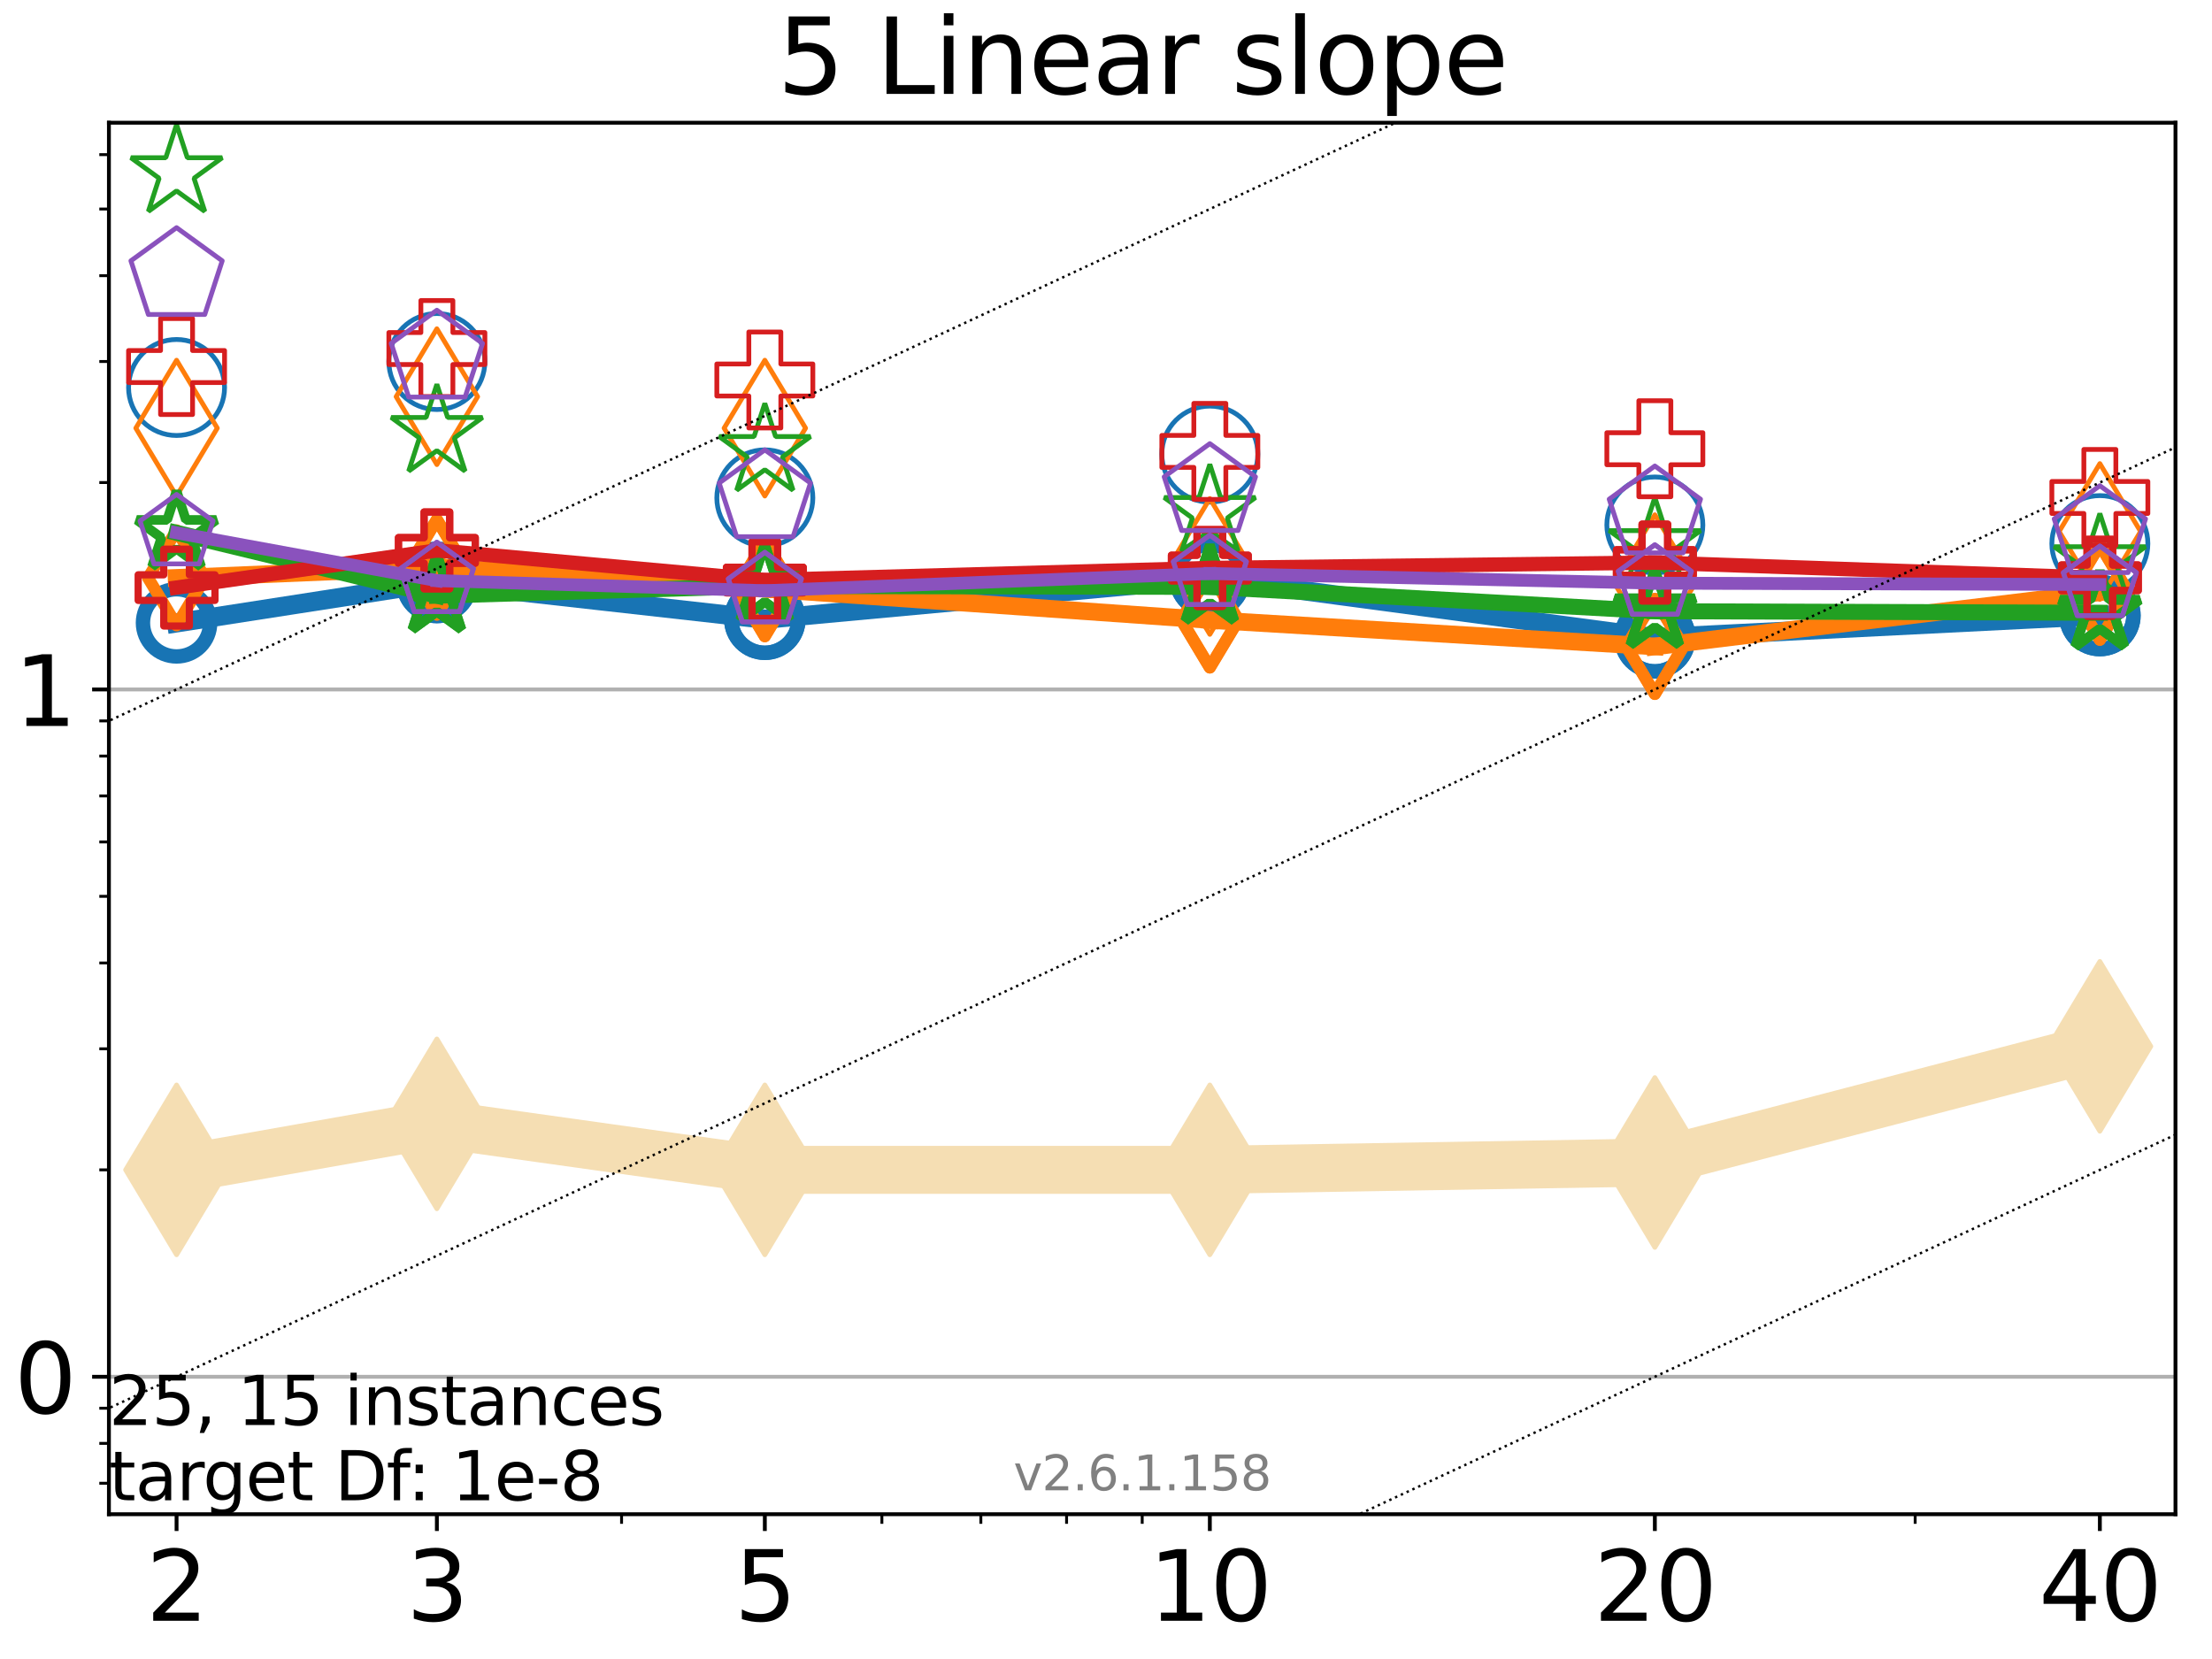 <?xml version="1.0" encoding="utf-8" standalone="no"?>
<!DOCTYPE svg PUBLIC "-//W3C//DTD SVG 1.1//EN"
  "http://www.w3.org/Graphics/SVG/1.1/DTD/svg11.dtd">
<svg xmlns:xlink="http://www.w3.org/1999/xlink" width="460.8pt" height="345.6pt" viewBox="0 0 460.8 345.6" xmlns="http://www.w3.org/2000/svg" version="1.1">
 <defs>
  <style type="text/css">*{stroke-linejoin: round; stroke-linecap: butt}</style>
 </defs>
 <g id="figure_1">
  <g id="patch_1">
   <path d="M 0 345.6 
L 460.8 345.6 
L 460.8 0 
L 0 0 
z
" style="fill: #ffffff"/>
  </g>
  <g id="axes_1">
   <g id="patch_2">
    <path d="M 22.69 315.44 
L 453.192 315.44 
L 453.192 25.56 
L 22.69 25.56 
z
" style="fill: #ffffff"/>
   </g>
   <g id="line2d_1">
    <path d="M 36.781 243.703 
L 91.009 234.118 
L 159.329 243.703 
L 252.032 243.703 
L 344.736 242.168 
L 437.439 217.974 
" clip-path="url(#pd164996003)" style="fill: none; stroke: #f5deb3; stroke-width: 10; stroke-linecap: square"/>
    <defs>
     <path id="ma414cf30f6" d="M -0 17.678 
L 10.607 0 
L 0 -17.678 
L -10.607 -0 
z
" style="stroke: #f5deb3; stroke-linejoin: miter"/>
    </defs>
    <g clip-path="url(#pd164996003)">
     <use xlink:href="#ma414cf30f6" x="36.781" y="243.703" style="fill: #f5deb3; stroke: #f5deb3; stroke-linejoin: miter"/>
     <use xlink:href="#ma414cf30f6" x="91.009" y="234.118" style="fill: #f5deb3; stroke: #f5deb3; stroke-linejoin: miter"/>
     <use xlink:href="#ma414cf30f6" x="159.329" y="243.703" style="fill: #f5deb3; stroke: #f5deb3; stroke-linejoin: miter"/>
     <use xlink:href="#ma414cf30f6" x="252.032" y="243.703" style="fill: #f5deb3; stroke: #f5deb3; stroke-linejoin: miter"/>
     <use xlink:href="#ma414cf30f6" x="344.736" y="242.168" style="fill: #f5deb3; stroke: #f5deb3; stroke-linejoin: miter"/>
     <use xlink:href="#ma414cf30f6" x="437.439" y="217.974" style="fill: #f5deb3; stroke: #f5deb3; stroke-linejoin: miter"/>
    </g>
   </g>
   <g id="matplotlib.axis_1">
    <g id="xtick_1">
     <g id="line2d_2">
      <defs>
       <path id="m5e6675bf12" d="M 0 0 
L 0 3.5 
" style="stroke: #000000; stroke-width: 0.8"/>
      </defs>
      <g>
       <use xlink:href="#m5e6675bf12" x="36.781" y="315.44" style="stroke: #000000; stroke-width: 0.8"/>
      </g>
     </g>
     <g id="text_1">
      <!-- 2 -->
      <g transform="translate(30.419 337.637)scale(0.2 -0.2)">
       <defs>
        <path id="DejaVuSans-32" d="M 1228 531 
L 3431 531 
L 3431 0 
L 469 0 
L 469 531 
Q 828 903 1448 1529 
Q 2069 2156 2228 2338 
Q 2531 2678 2651 2914 
Q 2772 3150 2772 3378 
Q 2772 3750 2511 3984 
Q 2250 4219 1831 4219 
Q 1534 4219 1204 4116 
Q 875 4013 500 3803 
L 500 4441 
Q 881 4594 1212 4672 
Q 1544 4750 1819 4750 
Q 2544 4750 2975 4387 
Q 3406 4025 3406 3419 
Q 3406 3131 3298 2873 
Q 3191 2616 2906 2266 
Q 2828 2175 2409 1742 
Q 1991 1309 1228 531 
z
" transform="scale(0.016)"/>
       </defs>
       <use xlink:href="#DejaVuSans-32"/>
      </g>
     </g>
    </g>
    <g id="xtick_2">
     <g id="line2d_3">
      <g>
       <use xlink:href="#m5e6675bf12" x="91.009" y="315.44" style="stroke: #000000; stroke-width: 0.8"/>
      </g>
     </g>
     <g id="text_2">
      <!-- 3 -->
      <g transform="translate(84.647 337.637)scale(0.2 -0.2)">
       <defs>
        <path id="DejaVuSans-33" d="M 2597 2516 
Q 3050 2419 3304 2112 
Q 3559 1806 3559 1356 
Q 3559 666 3084 287 
Q 2609 -91 1734 -91 
Q 1441 -91 1130 -33 
Q 819 25 488 141 
L 488 750 
Q 750 597 1062 519 
Q 1375 441 1716 441 
Q 2309 441 2620 675 
Q 2931 909 2931 1356 
Q 2931 1769 2642 2001 
Q 2353 2234 1838 2234 
L 1294 2234 
L 1294 2753 
L 1863 2753 
Q 2328 2753 2575 2939 
Q 2822 3125 2822 3475 
Q 2822 3834 2567 4026 
Q 2313 4219 1838 4219 
Q 1578 4219 1281 4162 
Q 984 4106 628 3988 
L 628 4550 
Q 988 4650 1302 4700 
Q 1616 4750 1894 4750 
Q 2613 4750 3031 4423 
Q 3450 4097 3450 3541 
Q 3450 3153 3228 2886 
Q 3006 2619 2597 2516 
z
" transform="scale(0.016)"/>
       </defs>
       <use xlink:href="#DejaVuSans-33"/>
      </g>
     </g>
    </g>
    <g id="xtick_3">
     <g id="line2d_4">
      <g>
       <use xlink:href="#m5e6675bf12" x="159.329" y="315.44" style="stroke: #000000; stroke-width: 0.8"/>
      </g>
     </g>
     <g id="text_3">
      <!-- 5 -->
      <g transform="translate(152.966 337.637)scale(0.2 -0.2)">
       <defs>
        <path id="DejaVuSans-35" d="M 691 4666 
L 3169 4666 
L 3169 4134 
L 1269 4134 
L 1269 2991 
Q 1406 3038 1543 3061 
Q 1681 3084 1819 3084 
Q 2600 3084 3056 2656 
Q 3513 2228 3513 1497 
Q 3513 744 3044 326 
Q 2575 -91 1722 -91 
Q 1428 -91 1123 -41 
Q 819 9 494 109 
L 494 744 
Q 775 591 1075 516 
Q 1375 441 1709 441 
Q 2250 441 2565 725 
Q 2881 1009 2881 1497 
Q 2881 1984 2565 2268 
Q 2250 2553 1709 2553 
Q 1456 2553 1204 2497 
Q 953 2441 691 2322 
L 691 4666 
z
" transform="scale(0.016)"/>
       </defs>
       <use xlink:href="#DejaVuSans-35"/>
      </g>
     </g>
    </g>
    <g id="xtick_4">
     <g id="line2d_5">
      <g>
       <use xlink:href="#m5e6675bf12" x="252.032" y="315.44" style="stroke: #000000; stroke-width: 0.8"/>
      </g>
     </g>
     <g id="text_4">
      <!-- 10 -->
      <g transform="translate(239.307 337.637)scale(0.2 -0.2)">
       <defs>
        <path id="DejaVuSans-31" d="M 794 531 
L 1825 531 
L 1825 4091 
L 703 3866 
L 703 4441 
L 1819 4666 
L 2450 4666 
L 2450 531 
L 3481 531 
L 3481 0 
L 794 0 
L 794 531 
z
" transform="scale(0.016)"/>
        <path id="DejaVuSans-30" d="M 2034 4250 
Q 1547 4250 1301 3770 
Q 1056 3291 1056 2328 
Q 1056 1369 1301 889 
Q 1547 409 2034 409 
Q 2525 409 2770 889 
Q 3016 1369 3016 2328 
Q 3016 3291 2770 3770 
Q 2525 4250 2034 4250 
z
M 2034 4750 
Q 2819 4750 3233 4129 
Q 3647 3509 3647 2328 
Q 3647 1150 3233 529 
Q 2819 -91 2034 -91 
Q 1250 -91 836 529 
Q 422 1150 422 2328 
Q 422 3509 836 4129 
Q 1250 4750 2034 4750 
z
" transform="scale(0.016)"/>
       </defs>
       <use xlink:href="#DejaVuSans-31"/>
       <use xlink:href="#DejaVuSans-30" x="63.623"/>
      </g>
     </g>
    </g>
    <g id="xtick_5">
     <g id="line2d_6">
      <g>
       <use xlink:href="#m5e6675bf12" x="344.736" y="315.44" style="stroke: #000000; stroke-width: 0.8"/>
      </g>
     </g>
     <g id="text_5">
      <!-- 20 -->
      <g transform="translate(332.011 337.637)scale(0.2 -0.2)">
       <use xlink:href="#DejaVuSans-32"/>
       <use xlink:href="#DejaVuSans-30" x="63.623"/>
      </g>
     </g>
    </g>
    <g id="xtick_6">
     <g id="line2d_7">
      <g>
       <use xlink:href="#m5e6675bf12" x="437.439" y="315.44" style="stroke: #000000; stroke-width: 0.8"/>
      </g>
     </g>
     <g id="text_6">
      <!-- 40 -->
      <g transform="translate(424.714 337.637)scale(0.2 -0.2)">
       <defs>
        <path id="DejaVuSans-34" d="M 2419 4116 
L 825 1625 
L 2419 1625 
L 2419 4116 
z
M 2253 4666 
L 3047 4666 
L 3047 1625 
L 3713 1625 
L 3713 1100 
L 3047 1100 
L 3047 0 
L 2419 0 
L 2419 1100 
L 313 1100 
L 313 1709 
L 2253 4666 
z
" transform="scale(0.016)"/>
       </defs>
       <use xlink:href="#DejaVuSans-34"/>
       <use xlink:href="#DejaVuSans-30" x="63.623"/>
      </g>
     </g>
    </g>
    <g id="xtick_7">
     <g id="line2d_8">
      <defs>
       <path id="mb0efc82d30" d="M 0 0 
L 0 2 
" style="stroke: #000000; stroke-width: 0.6"/>
      </defs>
      <g>
       <use xlink:href="#mb0efc82d30" x="129.485" y="315.44" style="stroke: #000000; stroke-width: 0.6"/>
      </g>
     </g>
    </g>
    <g id="xtick_8">
     <g id="line2d_9">
      <g>
       <use xlink:href="#mb0efc82d30" x="183.713" y="315.44" style="stroke: #000000; stroke-width: 0.6"/>
      </g>
     </g>
    </g>
    <g id="xtick_9">
     <g id="line2d_10">
      <g>
       <use xlink:href="#mb0efc82d30" x="204.329" y="315.44" style="stroke: #000000; stroke-width: 0.6"/>
      </g>
     </g>
    </g>
    <g id="xtick_10">
     <g id="line2d_11">
      <g>
       <use xlink:href="#mb0efc82d30" x="222.188" y="315.44" style="stroke: #000000; stroke-width: 0.6"/>
      </g>
     </g>
    </g>
    <g id="xtick_11">
     <g id="line2d_12">
      <g>
       <use xlink:href="#mb0efc82d30" x="237.941" y="315.44" style="stroke: #000000; stroke-width: 0.6"/>
      </g>
     </g>
    </g>
    <g id="xtick_12">
     <g id="line2d_13">
      <g>
       <use xlink:href="#mb0efc82d30" x="398.964" y="315.44" style="stroke: #000000; stroke-width: 0.6"/>
      </g>
     </g>
    </g>
   </g>
   <g id="matplotlib.axis_2">
    <g id="ytick_1">
     <g id="line2d_14">
      <path d="M 22.69 286.804 
L 453.192 286.804 
" clip-path="url(#pd164996003)" style="fill: none; stroke: #b0b0b0; stroke-width: 0.8; stroke-linecap: square"/>
     </g>
     <g id="line2d_15">
      <defs>
       <path id="mb3d2405a1f" d="M 0 0 
L -3.5 0 
" style="stroke: #000000; stroke-width: 0.8"/>
      </defs>
      <g>
       <use xlink:href="#mb3d2405a1f" x="22.69" y="286.804" style="stroke: #000000; stroke-width: 0.8"/>
      </g>
     </g>
     <g id="text_7">
      <!-- 0 -->
      <g transform="translate(2.965 294.403)scale(0.2 -0.2)">
       <use xlink:href="#DejaVuSans-30"/>
      </g>
     </g>
    </g>
    <g id="ytick_2">
     <g id="line2d_16">
      <path d="M 22.69 143.625 
L 453.192 143.625 
" clip-path="url(#pd164996003)" style="fill: none; stroke: #b0b0b0; stroke-width: 0.8; stroke-linecap: square"/>
     </g>
     <g id="line2d_17">
      <g>
       <use xlink:href="#mb3d2405a1f" x="22.69" y="143.625" style="stroke: #000000; stroke-width: 0.8"/>
      </g>
     </g>
     <g id="text_8">
      <!-- 1 -->
      <g transform="translate(2.965 151.224)scale(0.2 -0.2)">
       <use xlink:href="#DejaVuSans-31"/>
      </g>
     </g>
    </g>
    <g id="ytick_3">
     <g id="line2d_18">
      <defs>
       <path id="mee36c5cf13" d="M 0 0 
L -2 0 
" style="stroke: #000000; stroke-width: 0.6"/>
      </defs>
      <g>
       <use xlink:href="#mee36c5cf13" x="22.69" y="308.983" style="stroke: #000000; stroke-width: 0.6"/>
      </g>
     </g>
    </g>
    <g id="ytick_4">
     <g id="line2d_19">
      <g>
       <use xlink:href="#mee36c5cf13" x="22.69" y="300.68" style="stroke: #000000; stroke-width: 0.6"/>
      </g>
     </g>
    </g>
    <g id="ytick_5">
     <g id="line2d_20">
      <g>
       <use xlink:href="#mee36c5cf13" x="22.69" y="293.356" style="stroke: #000000; stroke-width: 0.6"/>
      </g>
     </g>
    </g>
    <g id="ytick_6">
     <g id="line2d_21">
      <g>
       <use xlink:href="#mee36c5cf13" x="22.69" y="243.703" style="stroke: #000000; stroke-width: 0.6"/>
      </g>
     </g>
    </g>
    <g id="ytick_7">
     <g id="line2d_22">
      <g>
       <use xlink:href="#mee36c5cf13" x="22.69" y="218.49" style="stroke: #000000; stroke-width: 0.6"/>
      </g>
     </g>
    </g>
    <g id="ytick_8">
     <g id="line2d_23">
      <g>
       <use xlink:href="#mee36c5cf13" x="22.69" y="200.602" style="stroke: #000000; stroke-width: 0.6"/>
      </g>
     </g>
    </g>
    <g id="ytick_9">
     <g id="line2d_24">
      <g>
       <use xlink:href="#mee36c5cf13" x="22.69" y="186.726" style="stroke: #000000; stroke-width: 0.6"/>
      </g>
     </g>
    </g>
    <g id="ytick_10">
     <g id="line2d_25">
      <g>
       <use xlink:href="#mee36c5cf13" x="22.69" y="175.389" style="stroke: #000000; stroke-width: 0.6"/>
      </g>
     </g>
    </g>
    <g id="ytick_11">
     <g id="line2d_26">
      <g>
       <use xlink:href="#mee36c5cf13" x="22.69" y="165.804" style="stroke: #000000; stroke-width: 0.6"/>
      </g>
     </g>
    </g>
    <g id="ytick_12">
     <g id="line2d_27">
      <g>
       <use xlink:href="#mee36c5cf13" x="22.69" y="157.501" style="stroke: #000000; stroke-width: 0.6"/>
      </g>
     </g>
    </g>
    <g id="ytick_13">
     <g id="line2d_28">
      <g>
       <use xlink:href="#mee36c5cf13" x="22.69" y="150.177" style="stroke: #000000; stroke-width: 0.6"/>
      </g>
     </g>
    </g>
    <g id="ytick_14">
     <g id="line2d_29">
      <g>
       <use xlink:href="#mee36c5cf13" x="22.69" y="100.524" style="stroke: #000000; stroke-width: 0.6"/>
      </g>
     </g>
    </g>
    <g id="ytick_15">
     <g id="line2d_30">
      <g>
       <use xlink:href="#mee36c5cf13" x="22.69" y="75.312" style="stroke: #000000; stroke-width: 0.6"/>
      </g>
     </g>
    </g>
    <g id="ytick_16">
     <g id="line2d_31">
      <g>
       <use xlink:href="#mee36c5cf13" x="22.69" y="57.423" style="stroke: #000000; stroke-width: 0.6"/>
      </g>
     </g>
    </g>
    <g id="ytick_17">
     <g id="line2d_32">
      <g>
       <use xlink:href="#mee36c5cf13" x="22.69" y="43.547" style="stroke: #000000; stroke-width: 0.6"/>
      </g>
     </g>
    </g>
    <g id="ytick_18">
     <g id="line2d_33">
      <g>
       <use xlink:href="#mee36c5cf13" x="22.69" y="32.21" style="stroke: #000000; stroke-width: 0.6"/>
      </g>
     </g>
    </g>
   </g>
   <g id="line2d_34">
    <path d="M 36.781 129.75 
L 91.009 121.336 
" clip-path="url(#pd164996003)" style="fill: none; stroke: #1874b4; stroke-width: 4; stroke-linecap: square"/>
    <defs>
     <path id="m9ec8ed05cf" d="M 0 7 
C 1.856 7 3.637 6.262 4.95 4.95 
C 6.262 3.637 7 1.856 7 0 
C 7 -1.856 6.262 -3.637 4.95 -4.95 
C 3.637 -6.262 1.856 -7 0 -7 
C -1.856 -7 -3.637 -6.262 -4.95 -4.95 
C -6.262 -3.637 -7 -1.856 -7 0 
C -7 1.856 -6.262 3.637 -4.95 4.95 
C -3.637 6.262 -1.856 7 0 7 
z
" style="stroke: #1874b4; stroke-width: 3"/>
    </defs>
    <g clip-path="url(#pd164996003)">
     <use xlink:href="#m9ec8ed05cf" x="36.781" y="129.75" style="fill-opacity: 0; stroke: #1874b4; stroke-width: 3"/>
     <use xlink:href="#m9ec8ed05cf" x="91.009" y="121.336" style="fill-opacity: 0; stroke: #1874b4; stroke-width: 3"/>
    </g>
   </g>
   <g id="line2d_35">
    <path d="M 91.009 121.336 
L 159.329 128.992 
" clip-path="url(#pd164996003)" style="fill: none; stroke: #1874b4; stroke-width: 4; stroke-linecap: square"/>
    <g clip-path="url(#pd164996003)">
     <use xlink:href="#m9ec8ed05cf" x="91.009" y="121.336" style="fill-opacity: 0; stroke: #1874b4; stroke-width: 3"/>
     <use xlink:href="#m9ec8ed05cf" x="159.329" y="128.992" style="fill-opacity: 0; stroke: #1874b4; stroke-width: 3"/>
    </g>
   </g>
   <g id="line2d_36">
    <path d="M 159.329 128.992 
L 252.032 120.435 
" clip-path="url(#pd164996003)" style="fill: none; stroke: #1874b4; stroke-width: 4; stroke-linecap: square"/>
    <g clip-path="url(#pd164996003)">
     <use xlink:href="#m9ec8ed05cf" x="159.329" y="128.992" style="fill-opacity: 0; stroke: #1874b4; stroke-width: 3"/>
     <use xlink:href="#m9ec8ed05cf" x="252.032" y="120.435" style="fill-opacity: 0; stroke: #1874b4; stroke-width: 3"/>
    </g>
   </g>
   <g id="line2d_37">
    <path d="M 252.032 120.435 
L 344.736 132.861 
" clip-path="url(#pd164996003)" style="fill: none; stroke: #1874b4; stroke-width: 4; stroke-linecap: square"/>
    <g clip-path="url(#pd164996003)">
     <use xlink:href="#m9ec8ed05cf" x="252.032" y="120.435" style="fill-opacity: 0; stroke: #1874b4; stroke-width: 3"/>
     <use xlink:href="#m9ec8ed05cf" x="344.736" y="132.861" style="fill-opacity: 0; stroke: #1874b4; stroke-width: 3"/>
    </g>
   </g>
   <g id="line2d_38">
    <path d="M 344.736 132.861 
L 437.439 128.226 
" clip-path="url(#pd164996003)" style="fill: none; stroke: #1874b4; stroke-width: 4; stroke-linecap: square"/>
    <g clip-path="url(#pd164996003)">
     <use xlink:href="#m9ec8ed05cf" x="344.736" y="132.861" style="fill-opacity: 0; stroke: #1874b4; stroke-width: 3"/>
     <use xlink:href="#m9ec8ed05cf" x="437.439" y="128.226" style="fill-opacity: 0; stroke: #1874b4; stroke-width: 3"/>
    </g>
   </g>
   <g id="line2d_39">
    <path d="M 437.439 128.226 
" clip-path="url(#pd164996003)" style="fill: none; stroke: #1874b4; stroke-width: 4; stroke-linecap: square"/>
    <g clip-path="url(#pd164996003)">
     <use xlink:href="#m9ec8ed05cf" x="437.439" y="128.226" style="fill-opacity: 0; stroke: #1874b4; stroke-width: 3"/>
    </g>
   </g>
   <g id="line2d_40"/>
   <g id="line2d_41">
    <defs>
     <path id="m23e0790da8" d="M 0 10 
C 2.652 10 5.196 8.946 7.071 7.071 
C 8.946 5.196 10 2.652 10 0 
C 10 -2.652 8.946 -5.196 7.071 -7.071 
C 5.196 -8.946 2.652 -10 0 -10 
C -2.652 -10 -5.196 -8.946 -7.071 -7.071 
C -8.946 -5.196 -10 -2.652 -10 0 
C -10 2.652 -8.946 5.196 -7.071 7.071 
C -5.196 8.946 -2.652 10 0 10 
z
" style="stroke: #1874b4"/>
    </defs>
    <g clip-path="url(#pd164996003)">
     <use xlink:href="#m23e0790da8" x="36.781" y="80.722" style="fill-opacity: 0; stroke: #1874b4"/>
     <use xlink:href="#m23e0790da8" x="91.009" y="75.312" style="fill-opacity: 0; stroke: #1874b4"/>
     <use xlink:href="#m23e0790da8" x="159.329" y="103.714" style="fill-opacity: 0; stroke: #1874b4"/>
     <use xlink:href="#m23e0790da8" x="252.032" y="94.598" style="fill-opacity: 0; stroke: #1874b4"/>
     <use xlink:href="#m23e0790da8" x="344.736" y="109.363" style="fill-opacity: 0; stroke: #1874b4"/>
     <use xlink:href="#m23e0790da8" x="437.439" y="113.244" style="fill-opacity: 0; stroke: #1874b4"/>
    </g>
   </g>
   <g id="line2d_42">
    <path d="M 36.781 120.378 
L 91.009 118.137 
" clip-path="url(#pd164996003)" style="fill: none; stroke: #ff7d0b; stroke-width: 3.667; stroke-linecap: square"/>
    <defs>
     <path id="m843af53c44" d="M -0 9.899 
L 5.94 0 
L 0 -9.899 
L -5.94 -0 
z
" style="stroke: #ff7d0b; stroke-width: 2.5; stroke-linejoin: miter"/>
    </defs>
    <g clip-path="url(#pd164996003)">
     <use xlink:href="#m843af53c44" x="36.781" y="120.378" style="fill-opacity: 0; stroke: #ff7d0b; stroke-width: 2.5; stroke-linejoin: miter"/>
     <use xlink:href="#m843af53c44" x="91.009" y="118.137" style="fill-opacity: 0; stroke: #ff7d0b; stroke-width: 2.5; stroke-linejoin: miter"/>
    </g>
   </g>
   <g id="line2d_43">
    <path d="M 91.009 118.137 
L 159.329 122.644 
" clip-path="url(#pd164996003)" style="fill: none; stroke: #ff7d0b; stroke-width: 3.667; stroke-linecap: square"/>
    <g clip-path="url(#pd164996003)">
     <use xlink:href="#m843af53c44" x="91.009" y="118.137" style="fill-opacity: 0; stroke: #ff7d0b; stroke-width: 2.5; stroke-linejoin: miter"/>
     <use xlink:href="#m843af53c44" x="159.329" y="122.644" style="fill-opacity: 0; stroke: #ff7d0b; stroke-width: 2.5; stroke-linejoin: miter"/>
    </g>
   </g>
   <g id="line2d_44">
    <path d="M 159.329 122.644 
L 252.032 129.156 
" clip-path="url(#pd164996003)" style="fill: none; stroke: #ff7d0b; stroke-width: 3.667; stroke-linecap: square"/>
    <g clip-path="url(#pd164996003)">
     <use xlink:href="#m843af53c44" x="159.329" y="122.644" style="fill-opacity: 0; stroke: #ff7d0b; stroke-width: 2.5; stroke-linejoin: miter"/>
     <use xlink:href="#m843af53c44" x="252.032" y="129.156" style="fill-opacity: 0; stroke: #ff7d0b; stroke-width: 2.5; stroke-linejoin: miter"/>
    </g>
   </g>
   <g id="line2d_45">
    <path d="M 252.032 129.156 
L 344.736 134.665 
" clip-path="url(#pd164996003)" style="fill: none; stroke: #ff7d0b; stroke-width: 3.667; stroke-linecap: square"/>
    <g clip-path="url(#pd164996003)">
     <use xlink:href="#m843af53c44" x="252.032" y="129.156" style="fill-opacity: 0; stroke: #ff7d0b; stroke-width: 2.5; stroke-linejoin: miter"/>
     <use xlink:href="#m843af53c44" x="344.736" y="134.665" style="fill-opacity: 0; stroke: #ff7d0b; stroke-width: 2.5; stroke-linejoin: miter"/>
    </g>
   </g>
   <g id="line2d_46">
    <path d="M 344.736 134.665 
L 437.439 123.38 
" clip-path="url(#pd164996003)" style="fill: none; stroke: #ff7d0b; stroke-width: 3.667; stroke-linecap: square"/>
    <g clip-path="url(#pd164996003)">
     <use xlink:href="#m843af53c44" x="344.736" y="134.665" style="fill-opacity: 0; stroke: #ff7d0b; stroke-width: 2.5; stroke-linejoin: miter"/>
     <use xlink:href="#m843af53c44" x="437.439" y="123.38" style="fill-opacity: 0; stroke: #ff7d0b; stroke-width: 2.5; stroke-linejoin: miter"/>
    </g>
   </g>
   <g id="line2d_47">
    <path d="M 437.439 123.38 
" clip-path="url(#pd164996003)" style="fill: none; stroke: #ff7d0b; stroke-width: 3.667; stroke-linecap: square"/>
    <g clip-path="url(#pd164996003)">
     <use xlink:href="#m843af53c44" x="437.439" y="123.38" style="fill-opacity: 0; stroke: #ff7d0b; stroke-width: 2.5; stroke-linejoin: miter"/>
    </g>
   </g>
   <g id="line2d_48"/>
   <g id="line2d_49">
    <defs>
     <path id="m83d0d30281" d="M -0 14.142 
L 8.485 0 
L -0 -14.142 
L -8.485 -0 
z
" style="stroke: #ff7d0b; stroke-linejoin: miter"/>
    </defs>
    <g clip-path="url(#pd164996003)">
     <use xlink:href="#m83d0d30281" x="36.781" y="89.187" style="fill-opacity: 0; stroke: #ff7d0b; stroke-linejoin: miter"/>
     <use xlink:href="#m83d0d30281" x="91.009" y="82.636" style="fill-opacity: 0; stroke: #ff7d0b; stroke-linejoin: miter"/>
     <use xlink:href="#m83d0d30281" x="159.329" y="89.187" style="fill-opacity: 0; stroke: #ff7d0b; stroke-linejoin: miter"/>
     <use xlink:href="#m83d0d30281" x="252.032" y="118" style="fill-opacity: 0; stroke: #ff7d0b; stroke-linejoin: miter"/>
     <use xlink:href="#m83d0d30281" x="344.736" y="121.384" style="fill-opacity: 0; stroke: #ff7d0b; stroke-linejoin: miter"/>
     <use xlink:href="#m83d0d30281" x="437.439" y="110.721" style="fill-opacity: 0; stroke: #ff7d0b; stroke-linejoin: miter"/>
    </g>
   </g>
   <g id="line2d_50">
    <path d="M 36.781 110.997 
L 91.009 124.1 
" clip-path="url(#pd164996003)" style="fill: none; stroke: #22a022; stroke-width: 3.333; stroke-linecap: square"/>
    <defs>
     <path id="m358d8cf7d8" d="M 0 -8.7 
L -1.953 -2.688 
L -8.274 -2.688 
L -3.16 1.027 
L -5.114 7.038 
L -0 3.323 
L 5.114 7.038 
L 3.16 1.027 
L 8.274 -2.688 
L 1.953 -2.688 
z
" style="stroke: #22a022; stroke-width: 2; stroke-linejoin: bevel"/>
    </defs>
    <g clip-path="url(#pd164996003)">
     <use xlink:href="#m358d8cf7d8" x="36.781" y="110.997" style="fill-opacity: 0; stroke: #22a022; stroke-width: 2; stroke-linejoin: bevel"/>
     <use xlink:href="#m358d8cf7d8" x="91.009" y="124.1" style="fill-opacity: 0; stroke: #22a022; stroke-width: 2; stroke-linejoin: bevel"/>
    </g>
   </g>
   <g id="line2d_51">
    <path d="M 91.009 124.1 
L 159.329 122.055 
" clip-path="url(#pd164996003)" style="fill: none; stroke: #22a022; stroke-width: 3.333; stroke-linecap: square"/>
    <g clip-path="url(#pd164996003)">
     <use xlink:href="#m358d8cf7d8" x="91.009" y="124.1" style="fill-opacity: 0; stroke: #22a022; stroke-width: 2; stroke-linejoin: bevel"/>
     <use xlink:href="#m358d8cf7d8" x="159.329" y="122.055" style="fill-opacity: 0; stroke: #22a022; stroke-width: 2; stroke-linejoin: bevel"/>
    </g>
   </g>
   <g id="line2d_52">
    <path d="M 159.329 122.055 
L 252.032 122.26 
" clip-path="url(#pd164996003)" style="fill: none; stroke: #22a022; stroke-width: 3.333; stroke-linecap: square"/>
    <g clip-path="url(#pd164996003)">
     <use xlink:href="#m358d8cf7d8" x="159.329" y="122.055" style="fill-opacity: 0; stroke: #22a022; stroke-width: 2; stroke-linejoin: bevel"/>
     <use xlink:href="#m358d8cf7d8" x="252.032" y="122.26" style="fill-opacity: 0; stroke: #22a022; stroke-width: 2; stroke-linejoin: bevel"/>
    </g>
   </g>
   <g id="line2d_53">
    <path d="M 252.032 122.26 
L 344.736 127.327 
" clip-path="url(#pd164996003)" style="fill: none; stroke: #22a022; stroke-width: 3.333; stroke-linecap: square"/>
    <g clip-path="url(#pd164996003)">
     <use xlink:href="#m358d8cf7d8" x="252.032" y="122.26" style="fill-opacity: 0; stroke: #22a022; stroke-width: 2; stroke-linejoin: bevel"/>
     <use xlink:href="#m358d8cf7d8" x="344.736" y="127.327" style="fill-opacity: 0; stroke: #22a022; stroke-width: 2; stroke-linejoin: bevel"/>
    </g>
   </g>
   <g id="line2d_54">
    <path d="M 344.736 127.327 
L 437.439 127.647 
" clip-path="url(#pd164996003)" style="fill: none; stroke: #22a022; stroke-width: 3.333; stroke-linecap: square"/>
    <g clip-path="url(#pd164996003)">
     <use xlink:href="#m358d8cf7d8" x="344.736" y="127.327" style="fill-opacity: 0; stroke: #22a022; stroke-width: 2; stroke-linejoin: bevel"/>
     <use xlink:href="#m358d8cf7d8" x="437.439" y="127.647" style="fill-opacity: 0; stroke: #22a022; stroke-width: 2; stroke-linejoin: bevel"/>
    </g>
   </g>
   <g id="line2d_55">
    <path d="M 437.439 127.647 
" clip-path="url(#pd164996003)" style="fill: none; stroke: #22a022; stroke-width: 3.333; stroke-linecap: square"/>
    <g clip-path="url(#pd164996003)">
     <use xlink:href="#m358d8cf7d8" x="437.439" y="127.647" style="fill-opacity: 0; stroke: #22a022; stroke-width: 2; stroke-linejoin: bevel"/>
    </g>
   </g>
   <g id="line2d_56"/>
   <g id="line2d_57">
    <defs>
     <path id="m0cbf4d91db" d="M 0 -10 
L -2.245 -3.09 
L -9.511 -3.09 
L -3.633 1.18 
L -5.878 8.09 
L -0 3.82 
L 5.878 8.09 
L 3.633 1.18 
L 9.511 -3.09 
L 2.245 -3.09 
z
" style="stroke: #22a022; stroke-linejoin: bevel"/>
    </defs>
    <g clip-path="url(#pd164996003)">
     <use xlink:href="#m0cbf4d91db" x="36.781" y="35.948" style="fill-opacity: 0; stroke: #22a022; stroke-linejoin: bevel"/>
     <use xlink:href="#m0cbf4d91db" x="91.009" y="90.057" style="fill-opacity: 0; stroke: #22a022; stroke-linejoin: bevel"/>
     <use xlink:href="#m0cbf4d91db" x="159.329" y="94.035" style="fill-opacity: 0; stroke: #22a022; stroke-linejoin: bevel"/>
     <use xlink:href="#m0cbf4d91db" x="252.032" y="106.731" style="fill-opacity: 0; stroke: #22a022; stroke-linejoin: bevel"/>
     <use xlink:href="#m0cbf4d91db" x="344.736" y="113.627" style="fill-opacity: 0; stroke: #22a022; stroke-linejoin: bevel"/>
     <use xlink:href="#m0cbf4d91db" x="437.439" y="116.978" style="fill-opacity: 0; stroke: #22a022; stroke-linejoin: bevel"/>
    </g>
   </g>
   <g id="line2d_58">
    <path d="M 36.781 122.407 
L 91.009 114.659 
" clip-path="url(#pd164996003)" style="fill: none; stroke: #d61e1f; stroke-width: 3; stroke-linecap: square"/>
    <defs>
     <path id="m1a2ee8b8f3" d="M -2.667 8 
L 2.667 8 
L 2.667 2.667 
L 8 2.667 
L 8 -2.667 
L 2.667 -2.667 
L 2.667 -8 
L -2.667 -8 
L -2.667 -2.667 
L -8 -2.667 
L -8 2.667 
L -2.667 2.667 
z
" style="stroke: #d61e1f; stroke-width: 1.5; stroke-linejoin: miter"/>
    </defs>
    <g clip-path="url(#pd164996003)">
     <use xlink:href="#m1a2ee8b8f3" x="36.781" y="122.407" style="fill-opacity: 0; stroke: #d61e1f; stroke-width: 1.5; stroke-linejoin: miter"/>
     <use xlink:href="#m1a2ee8b8f3" x="91.009" y="114.659" style="fill-opacity: 0; stroke: #d61e1f; stroke-width: 1.5; stroke-linejoin: miter"/>
    </g>
   </g>
   <g id="line2d_59">
    <path d="M 91.009 114.659 
L 159.329 120.836 
" clip-path="url(#pd164996003)" style="fill: none; stroke: #d61e1f; stroke-width: 3; stroke-linecap: square"/>
    <g clip-path="url(#pd164996003)">
     <use xlink:href="#m1a2ee8b8f3" x="91.009" y="114.659" style="fill-opacity: 0; stroke: #d61e1f; stroke-width: 1.5; stroke-linejoin: miter"/>
     <use xlink:href="#m1a2ee8b8f3" x="159.329" y="120.836" style="fill-opacity: 0; stroke: #d61e1f; stroke-width: 1.5; stroke-linejoin: miter"/>
    </g>
   </g>
   <g id="line2d_60">
    <path d="M 159.329 120.836 
L 252.032 118.33 
" clip-path="url(#pd164996003)" style="fill: none; stroke: #d61e1f; stroke-width: 3; stroke-linecap: square"/>
    <g clip-path="url(#pd164996003)">
     <use xlink:href="#m1a2ee8b8f3" x="159.329" y="120.836" style="fill-opacity: 0; stroke: #d61e1f; stroke-width: 1.5; stroke-linejoin: miter"/>
     <use xlink:href="#m1a2ee8b8f3" x="252.032" y="118.33" style="fill-opacity: 0; stroke: #d61e1f; stroke-width: 1.5; stroke-linejoin: miter"/>
    </g>
   </g>
   <g id="line2d_61">
    <path d="M 252.032 118.33 
L 344.736 117.195 
" clip-path="url(#pd164996003)" style="fill: none; stroke: #d61e1f; stroke-width: 3; stroke-linecap: square"/>
    <g clip-path="url(#pd164996003)">
     <use xlink:href="#m1a2ee8b8f3" x="252.032" y="118.33" style="fill-opacity: 0; stroke: #d61e1f; stroke-width: 1.5; stroke-linejoin: miter"/>
     <use xlink:href="#m1a2ee8b8f3" x="344.736" y="117.195" style="fill-opacity: 0; stroke: #d61e1f; stroke-width: 1.5; stroke-linejoin: miter"/>
    </g>
   </g>
   <g id="line2d_62">
    <path d="M 344.736 117.195 
L 437.439 120.364 
" clip-path="url(#pd164996003)" style="fill: none; stroke: #d61e1f; stroke-width: 3; stroke-linecap: square"/>
    <g clip-path="url(#pd164996003)">
     <use xlink:href="#m1a2ee8b8f3" x="344.736" y="117.195" style="fill-opacity: 0; stroke: #d61e1f; stroke-width: 1.5; stroke-linejoin: miter"/>
     <use xlink:href="#m1a2ee8b8f3" x="437.439" y="120.364" style="fill-opacity: 0; stroke: #d61e1f; stroke-width: 1.5; stroke-linejoin: miter"/>
    </g>
   </g>
   <g id="line2d_63">
    <path d="M 437.439 120.364 
" clip-path="url(#pd164996003)" style="fill: none; stroke: #d61e1f; stroke-width: 3; stroke-linecap: square"/>
    <g clip-path="url(#pd164996003)">
     <use xlink:href="#m1a2ee8b8f3" x="437.439" y="120.364" style="fill-opacity: 0; stroke: #d61e1f; stroke-width: 1.5; stroke-linejoin: miter"/>
    </g>
   </g>
   <g id="line2d_64"/>
   <g id="line2d_65">
    <defs>
     <path id="m6be7fea2c1" d="M -3.333 10 
L 3.333 10 
L 3.333 3.333 
L 10 3.333 
L 10 -3.333 
L 3.333 -3.333 
L 3.333 -10 
L -3.333 -10 
L -3.333 -3.333 
L -10 -3.333 
L -10 3.333 
L -3.333 3.333 
z
" style="stroke: #d61e1f; stroke-linejoin: miter"/>
    </defs>
    <g clip-path="url(#pd164996003)">
     <use xlink:href="#m6be7fea2c1" x="36.781" y="76.357" style="fill-opacity: 0; stroke: #d61e1f; stroke-linejoin: miter"/>
     <use xlink:href="#m6be7fea2c1" x="91.009" y="72.608" style="fill-opacity: 0; stroke: #d61e1f; stroke-linejoin: miter"/>
     <use xlink:href="#m6be7fea2c1" x="159.329" y="79.159" style="fill-opacity: 0; stroke: #d61e1f; stroke-linejoin: miter"/>
     <use xlink:href="#m6be7fea2c1" x="252.032" y="94.035" style="fill-opacity: 0; stroke: #d61e1f; stroke-linejoin: miter"/>
     <use xlink:href="#m6be7fea2c1" x="344.736" y="93.477" style="fill-opacity: 0; stroke: #d61e1f; stroke-linejoin: miter"/>
     <use xlink:href="#m6be7fea2c1" x="437.439" y="103.632" style="fill-opacity: 0; stroke: #d61e1f; stroke-linejoin: miter"/>
    </g>
   </g>
   <g id="line2d_66">
    <path d="M 36.781 110.997 
L 91.009 120.951 
" clip-path="url(#pd164996003)" style="fill: none; stroke: #8a52bd; stroke-width: 2.667; stroke-linecap: square"/>
    <defs>
     <path id="m1a69dc9e3b" d="M 0 -8 
L -7.608 -2.472 
L -4.702 6.472 
L 4.702 6.472 
L 7.608 -2.472 
z
" style="stroke: #8a52bd; stroke-linejoin: miter"/>
    </defs>
    <g clip-path="url(#pd164996003)">
     <use xlink:href="#m1a69dc9e3b" x="36.781" y="110.997" style="fill-opacity: 0; stroke: #8a52bd; stroke-linejoin: miter"/>
     <use xlink:href="#m1a69dc9e3b" x="91.009" y="120.951" style="fill-opacity: 0; stroke: #8a52bd; stroke-linejoin: miter"/>
    </g>
   </g>
   <g id="line2d_67">
    <path d="M 91.009 120.951 
L 159.329 123.059 
" clip-path="url(#pd164996003)" style="fill: none; stroke: #8a52bd; stroke-width: 2.667; stroke-linecap: square"/>
    <g clip-path="url(#pd164996003)">
     <use xlink:href="#m1a69dc9e3b" x="91.009" y="120.951" style="fill-opacity: 0; stroke: #8a52bd; stroke-linejoin: miter"/>
     <use xlink:href="#m1a69dc9e3b" x="159.329" y="123.059" style="fill-opacity: 0; stroke: #8a52bd; stroke-linejoin: miter"/>
    </g>
   </g>
   <g id="line2d_68">
    <path d="M 159.329 123.059 
L 252.032 119.472 
" clip-path="url(#pd164996003)" style="fill: none; stroke: #8a52bd; stroke-width: 2.667; stroke-linecap: square"/>
    <g clip-path="url(#pd164996003)">
     <use xlink:href="#m1a69dc9e3b" x="159.329" y="123.059" style="fill-opacity: 0; stroke: #8a52bd; stroke-linejoin: miter"/>
     <use xlink:href="#m1a69dc9e3b" x="252.032" y="119.472" style="fill-opacity: 0; stroke: #8a52bd; stroke-linejoin: miter"/>
    </g>
   </g>
   <g id="line2d_69">
    <path d="M 252.032 119.472 
L 344.736 121.486 
" clip-path="url(#pd164996003)" style="fill: none; stroke: #8a52bd; stroke-width: 2.667; stroke-linecap: square"/>
    <g clip-path="url(#pd164996003)">
     <use xlink:href="#m1a69dc9e3b" x="252.032" y="119.472" style="fill-opacity: 0; stroke: #8a52bd; stroke-linejoin: miter"/>
     <use xlink:href="#m1a69dc9e3b" x="344.736" y="121.486" style="fill-opacity: 0; stroke: #8a52bd; stroke-linejoin: miter"/>
    </g>
   </g>
   <g id="line2d_70">
    <path d="M 344.736 121.486 
L 437.439 121.762 
" clip-path="url(#pd164996003)" style="fill: none; stroke: #8a52bd; stroke-width: 2.667; stroke-linecap: square"/>
    <g clip-path="url(#pd164996003)">
     <use xlink:href="#m1a69dc9e3b" x="344.736" y="121.486" style="fill-opacity: 0; stroke: #8a52bd; stroke-linejoin: miter"/>
     <use xlink:href="#m1a69dc9e3b" x="437.439" y="121.762" style="fill-opacity: 0; stroke: #8a52bd; stroke-linejoin: miter"/>
    </g>
   </g>
   <g id="line2d_71">
    <path d="M 437.439 121.762 
" clip-path="url(#pd164996003)" style="fill: none; stroke: #8a52bd; stroke-width: 2.667; stroke-linecap: square"/>
    <g clip-path="url(#pd164996003)">
     <use xlink:href="#m1a69dc9e3b" x="437.439" y="121.762" style="fill-opacity: 0; stroke: #8a52bd; stroke-linejoin: miter"/>
    </g>
   </g>
   <g id="line2d_72"/>
   <g id="line2d_73">
    <defs>
     <path id="m26e35e0d52" d="M 0 -10 
L -9.511 -3.09 
L -5.878 8.09 
L 5.878 8.09 
L 9.511 -3.09 
z
" style="stroke: #8a52bd; stroke-linejoin: miter"/>
    </defs>
    <g clip-path="url(#pd164996003)">
     <use xlink:href="#m26e35e0d52" x="36.781" y="57.423" style="fill-opacity: 0; stroke: #8a52bd; stroke-linejoin: miter"/>
     <use xlink:href="#m26e35e0d52" x="91.009" y="74.624" style="fill-opacity: 0; stroke: #8a52bd; stroke-linejoin: miter"/>
     <use xlink:href="#m26e35e0d52" x="159.329" y="103.714" style="fill-opacity: 0; stroke: #8a52bd; stroke-linejoin: miter"/>
     <use xlink:href="#m26e35e0d52" x="252.032" y="102.418" style="fill-opacity: 0; stroke: #8a52bd; stroke-linejoin: miter"/>
     <use xlink:href="#m26e35e0d52" x="344.736" y="107.076" style="fill-opacity: 0; stroke: #8a52bd; stroke-linejoin: miter"/>
     <use xlink:href="#m26e35e0d52" x="437.439" y="111.181" style="fill-opacity: 0; stroke: #8a52bd; stroke-linejoin: miter"/>
    </g>
   </g>
   <g id="line2d_74"/>
   <g id="line2d_75">
    <path d="M 216.125 346.6 
L 461.8 232.377 
" clip-path="url(#pd164996003)" style="fill: none; stroke-dasharray: 0.5,0.825; stroke-dashoffset: 0; stroke: #000000; stroke-width: 0.5"/>
   </g>
   <g id="line2d_76">
    <path d="M -1 304.37 
L 461.8 89.198 
" clip-path="url(#pd164996003)" style="fill: none; stroke-dasharray: 0.5,0.825; stroke-dashoffset: 0; stroke: #000000; stroke-width: 0.5"/>
   </g>
   <g id="line2d_77">
    <path d="M -1 161.191 
L 347.847 -1 
" clip-path="url(#pd164996003)" style="fill: none; stroke-dasharray: 0.5,0.825; stroke-dashoffset: 0; stroke: #000000; stroke-width: 0.5"/>
   </g>
   <g id="line2d_78">
    <path d="M -1 18.012 
L 39.892 -1 
" clip-path="url(#pd164996003)" style="fill: none; stroke-dasharray: 0.5,0.825; stroke-dashoffset: 0; stroke: #000000; stroke-width: 0.5"/>
   </g>
   <g id="line2d_79">
    <path clip-path="url(#pd164996003)" style="fill: none; stroke-dasharray: 0.5,0.825; stroke-dashoffset: 0; stroke: #000000; stroke-width: 0.5"/>
   </g>
   <g id="line2d_80">
    <path clip-path="url(#pd164996003)" style="fill: none; stroke-dasharray: 0.5,0.825; stroke-dashoffset: 0; stroke: #000000; stroke-width: 0.5"/>
   </g>
   <g id="line2d_81">
    <path clip-path="url(#pd164996003)" style="fill: none; stroke-dasharray: 0.5,0.825; stroke-dashoffset: 0; stroke: #000000; stroke-width: 0.5"/>
   </g>
   <g id="line2d_82">
    <path clip-path="url(#pd164996003)" style="fill: none; stroke-dasharray: 0.5,0.825; stroke-dashoffset: 0; stroke: #000000; stroke-width: 0.5"/>
   </g>
   <g id="line2d_83">
    <path clip-path="url(#pd164996003)" style="fill: none; stroke-dasharray: 0.5,0.825; stroke-dashoffset: 0; stroke: #000000; stroke-width: 0.5"/>
   </g>
   <g id="patch_3">
    <path d="M 22.69 315.44 
L 22.69 25.56 
" style="fill: none; stroke: #000000; stroke-width: 0.8; stroke-linejoin: miter; stroke-linecap: square"/>
   </g>
   <g id="patch_4">
    <path d="M 453.192 315.44 
L 453.192 25.56 
" style="fill: none; stroke: #000000; stroke-width: 0.8; stroke-linejoin: miter; stroke-linecap: square"/>
   </g>
   <g id="patch_5">
    <path d="M 22.69 315.44 
L 453.192 315.44 
" style="fill: none; stroke: #000000; stroke-width: 0.8; stroke-linejoin: miter; stroke-linecap: square"/>
   </g>
   <g id="patch_6">
    <path d="M 22.69 25.56 
L 453.192 25.56 
" style="fill: none; stroke: #000000; stroke-width: 0.8; stroke-linejoin: miter; stroke-linecap: square"/>
   </g>
   <g id="text_9">
    <!-- 25, 15 instances -->
    <g transform="translate(22.69 296.851)scale(0.14 -0.14)">
     <defs>
      <path id="DejaVuSans-2c" d="M 750 794 
L 1409 794 
L 1409 256 
L 897 -744 
L 494 -744 
L 750 256 
L 750 794 
z
" transform="scale(0.016)"/>
      <path id="DejaVuSans-20" transform="scale(0.016)"/>
      <path id="DejaVuSans-69" d="M 603 3500 
L 1178 3500 
L 1178 0 
L 603 0 
L 603 3500 
z
M 603 4863 
L 1178 4863 
L 1178 4134 
L 603 4134 
L 603 4863 
z
" transform="scale(0.016)"/>
      <path id="DejaVuSans-6e" d="M 3513 2113 
L 3513 0 
L 2938 0 
L 2938 2094 
Q 2938 2591 2744 2837 
Q 2550 3084 2163 3084 
Q 1697 3084 1428 2787 
Q 1159 2491 1159 1978 
L 1159 0 
L 581 0 
L 581 3500 
L 1159 3500 
L 1159 2956 
Q 1366 3272 1645 3428 
Q 1925 3584 2291 3584 
Q 2894 3584 3203 3211 
Q 3513 2838 3513 2113 
z
" transform="scale(0.016)"/>
      <path id="DejaVuSans-73" d="M 2834 3397 
L 2834 2853 
Q 2591 2978 2328 3040 
Q 2066 3103 1784 3103 
Q 1356 3103 1142 2972 
Q 928 2841 928 2578 
Q 928 2378 1081 2264 
Q 1234 2150 1697 2047 
L 1894 2003 
Q 2506 1872 2764 1633 
Q 3022 1394 3022 966 
Q 3022 478 2636 193 
Q 2250 -91 1575 -91 
Q 1294 -91 989 -36 
Q 684 19 347 128 
L 347 722 
Q 666 556 975 473 
Q 1284 391 1588 391 
Q 1994 391 2212 530 
Q 2431 669 2431 922 
Q 2431 1156 2273 1281 
Q 2116 1406 1581 1522 
L 1381 1569 
Q 847 1681 609 1914 
Q 372 2147 372 2553 
Q 372 3047 722 3315 
Q 1072 3584 1716 3584 
Q 2034 3584 2315 3537 
Q 2597 3491 2834 3397 
z
" transform="scale(0.016)"/>
      <path id="DejaVuSans-74" d="M 1172 4494 
L 1172 3500 
L 2356 3500 
L 2356 3053 
L 1172 3053 
L 1172 1153 
Q 1172 725 1289 603 
Q 1406 481 1766 481 
L 2356 481 
L 2356 0 
L 1766 0 
Q 1100 0 847 248 
Q 594 497 594 1153 
L 594 3053 
L 172 3053 
L 172 3500 
L 594 3500 
L 594 4494 
L 1172 4494 
z
" transform="scale(0.016)"/>
      <path id="DejaVuSans-61" d="M 2194 1759 
Q 1497 1759 1228 1600 
Q 959 1441 959 1056 
Q 959 750 1161 570 
Q 1363 391 1709 391 
Q 2188 391 2477 730 
Q 2766 1069 2766 1631 
L 2766 1759 
L 2194 1759 
z
M 3341 1997 
L 3341 0 
L 2766 0 
L 2766 531 
Q 2569 213 2275 61 
Q 1981 -91 1556 -91 
Q 1019 -91 701 211 
Q 384 513 384 1019 
Q 384 1609 779 1909 
Q 1175 2209 1959 2209 
L 2766 2209 
L 2766 2266 
Q 2766 2663 2505 2880 
Q 2244 3097 1772 3097 
Q 1472 3097 1187 3025 
Q 903 2953 641 2809 
L 641 3341 
Q 956 3463 1253 3523 
Q 1550 3584 1831 3584 
Q 2591 3584 2966 3190 
Q 3341 2797 3341 1997 
z
" transform="scale(0.016)"/>
      <path id="DejaVuSans-63" d="M 3122 3366 
L 3122 2828 
Q 2878 2963 2633 3030 
Q 2388 3097 2138 3097 
Q 1578 3097 1268 2742 
Q 959 2388 959 1747 
Q 959 1106 1268 751 
Q 1578 397 2138 397 
Q 2388 397 2633 464 
Q 2878 531 3122 666 
L 3122 134 
Q 2881 22 2623 -34 
Q 2366 -91 2075 -91 
Q 1284 -91 818 406 
Q 353 903 353 1747 
Q 353 2603 823 3093 
Q 1294 3584 2113 3584 
Q 2378 3584 2631 3529 
Q 2884 3475 3122 3366 
z
" transform="scale(0.016)"/>
      <path id="DejaVuSans-65" d="M 3597 1894 
L 3597 1613 
L 953 1613 
Q 991 1019 1311 708 
Q 1631 397 2203 397 
Q 2534 397 2845 478 
Q 3156 559 3463 722 
L 3463 178 
Q 3153 47 2828 -22 
Q 2503 -91 2169 -91 
Q 1331 -91 842 396 
Q 353 884 353 1716 
Q 353 2575 817 3079 
Q 1281 3584 2069 3584 
Q 2775 3584 3186 3129 
Q 3597 2675 3597 1894 
z
M 3022 2063 
Q 3016 2534 2758 2815 
Q 2500 3097 2075 3097 
Q 1594 3097 1305 2825 
Q 1016 2553 972 2059 
L 3022 2063 
z
" transform="scale(0.016)"/>
     </defs>
     <use xlink:href="#DejaVuSans-32"/>
     <use xlink:href="#DejaVuSans-35" x="63.623"/>
     <use xlink:href="#DejaVuSans-2c" x="127.246"/>
     <use xlink:href="#DejaVuSans-20" x="159.033"/>
     <use xlink:href="#DejaVuSans-31" x="190.82"/>
     <use xlink:href="#DejaVuSans-35" x="254.443"/>
     <use xlink:href="#DejaVuSans-20" x="318.066"/>
     <use xlink:href="#DejaVuSans-69" x="349.854"/>
     <use xlink:href="#DejaVuSans-6e" x="377.637"/>
     <use xlink:href="#DejaVuSans-73" x="441.016"/>
     <use xlink:href="#DejaVuSans-74" x="493.115"/>
     <use xlink:href="#DejaVuSans-61" x="532.324"/>
     <use xlink:href="#DejaVuSans-6e" x="593.604"/>
     <use xlink:href="#DejaVuSans-63" x="656.982"/>
     <use xlink:href="#DejaVuSans-65" x="711.963"/>
     <use xlink:href="#DejaVuSans-73" x="773.486"/>
    </g>
    <!-- target Df: 1e-8 -->
    <g transform="translate(22.69 312.528)scale(0.14 -0.14)">
     <defs>
      <path id="DejaVuSans-72" d="M 2631 2963 
Q 2534 3019 2420 3045 
Q 2306 3072 2169 3072 
Q 1681 3072 1420 2755 
Q 1159 2438 1159 1844 
L 1159 0 
L 581 0 
L 581 3500 
L 1159 3500 
L 1159 2956 
Q 1341 3275 1631 3429 
Q 1922 3584 2338 3584 
Q 2397 3584 2469 3576 
Q 2541 3569 2628 3553 
L 2631 2963 
z
" transform="scale(0.016)"/>
      <path id="DejaVuSans-67" d="M 2906 1791 
Q 2906 2416 2648 2759 
Q 2391 3103 1925 3103 
Q 1463 3103 1205 2759 
Q 947 2416 947 1791 
Q 947 1169 1205 825 
Q 1463 481 1925 481 
Q 2391 481 2648 825 
Q 2906 1169 2906 1791 
z
M 3481 434 
Q 3481 -459 3084 -895 
Q 2688 -1331 1869 -1331 
Q 1566 -1331 1297 -1286 
Q 1028 -1241 775 -1147 
L 775 -588 
Q 1028 -725 1275 -790 
Q 1522 -856 1778 -856 
Q 2344 -856 2625 -561 
Q 2906 -266 2906 331 
L 2906 616 
Q 2728 306 2450 153 
Q 2172 0 1784 0 
Q 1141 0 747 490 
Q 353 981 353 1791 
Q 353 2603 747 3093 
Q 1141 3584 1784 3584 
Q 2172 3584 2450 3431 
Q 2728 3278 2906 2969 
L 2906 3500 
L 3481 3500 
L 3481 434 
z
" transform="scale(0.016)"/>
      <path id="DejaVuSans-44" d="M 1259 4147 
L 1259 519 
L 2022 519 
Q 2988 519 3436 956 
Q 3884 1394 3884 2338 
Q 3884 3275 3436 3711 
Q 2988 4147 2022 4147 
L 1259 4147 
z
M 628 4666 
L 1925 4666 
Q 3281 4666 3915 4102 
Q 4550 3538 4550 2338 
Q 4550 1131 3912 565 
Q 3275 0 1925 0 
L 628 0 
L 628 4666 
z
" transform="scale(0.016)"/>
      <path id="DejaVuSans-66" d="M 2375 4863 
L 2375 4384 
L 1825 4384 
Q 1516 4384 1395 4259 
Q 1275 4134 1275 3809 
L 1275 3500 
L 2222 3500 
L 2222 3053 
L 1275 3053 
L 1275 0 
L 697 0 
L 697 3053 
L 147 3053 
L 147 3500 
L 697 3500 
L 697 3744 
Q 697 4328 969 4595 
Q 1241 4863 1831 4863 
L 2375 4863 
z
" transform="scale(0.016)"/>
      <path id="DejaVuSans-3a" d="M 750 794 
L 1409 794 
L 1409 0 
L 750 0 
L 750 794 
z
M 750 3309 
L 1409 3309 
L 1409 2516 
L 750 2516 
L 750 3309 
z
" transform="scale(0.016)"/>
      <path id="DejaVuSans-2d" d="M 313 2009 
L 1997 2009 
L 1997 1497 
L 313 1497 
L 313 2009 
z
" transform="scale(0.016)"/>
      <path id="DejaVuSans-38" d="M 2034 2216 
Q 1584 2216 1326 1975 
Q 1069 1734 1069 1313 
Q 1069 891 1326 650 
Q 1584 409 2034 409 
Q 2484 409 2743 651 
Q 3003 894 3003 1313 
Q 3003 1734 2745 1975 
Q 2488 2216 2034 2216 
z
M 1403 2484 
Q 997 2584 770 2862 
Q 544 3141 544 3541 
Q 544 4100 942 4425 
Q 1341 4750 2034 4750 
Q 2731 4750 3128 4425 
Q 3525 4100 3525 3541 
Q 3525 3141 3298 2862 
Q 3072 2584 2669 2484 
Q 3125 2378 3379 2068 
Q 3634 1759 3634 1313 
Q 3634 634 3220 271 
Q 2806 -91 2034 -91 
Q 1263 -91 848 271 
Q 434 634 434 1313 
Q 434 1759 690 2068 
Q 947 2378 1403 2484 
z
M 1172 3481 
Q 1172 3119 1398 2916 
Q 1625 2713 2034 2713 
Q 2441 2713 2670 2916 
Q 2900 3119 2900 3481 
Q 2900 3844 2670 4047 
Q 2441 4250 2034 4250 
Q 1625 4250 1398 4047 
Q 1172 3844 1172 3481 
z
" transform="scale(0.016)"/>
     </defs>
     <use xlink:href="#DejaVuSans-74"/>
     <use xlink:href="#DejaVuSans-61" x="39.209"/>
     <use xlink:href="#DejaVuSans-72" x="100.488"/>
     <use xlink:href="#DejaVuSans-67" x="139.852"/>
     <use xlink:href="#DejaVuSans-65" x="203.328"/>
     <use xlink:href="#DejaVuSans-74" x="264.852"/>
     <use xlink:href="#DejaVuSans-20" x="304.061"/>
     <use xlink:href="#DejaVuSans-44" x="335.848"/>
     <use xlink:href="#DejaVuSans-66" x="412.85"/>
     <use xlink:href="#DejaVuSans-3a" x="444.43"/>
     <use xlink:href="#DejaVuSans-20" x="478.121"/>
     <use xlink:href="#DejaVuSans-31" x="509.908"/>
     <use xlink:href="#DejaVuSans-65" x="573.531"/>
     <use xlink:href="#DejaVuSans-2d" x="635.055"/>
     <use xlink:href="#DejaVuSans-38" x="671.139"/>
    </g>
   </g>
   <g id="text_10">
    <!-- v2.6.1.158 -->
    <g style="fill: #808080" transform="translate(211.127 310.462)scale(0.1 -0.1)">
     <defs>
      <path id="DejaVuSans-76" d="M 191 3500 
L 800 3500 
L 1894 563 
L 2988 3500 
L 3597 3500 
L 2284 0 
L 1503 0 
L 191 3500 
z
" transform="scale(0.016)"/>
      <path id="DejaVuSans-2e" d="M 684 794 
L 1344 794 
L 1344 0 
L 684 0 
L 684 794 
z
" transform="scale(0.016)"/>
      <path id="DejaVuSans-36" d="M 2113 2584 
Q 1688 2584 1439 2293 
Q 1191 2003 1191 1497 
Q 1191 994 1439 701 
Q 1688 409 2113 409 
Q 2538 409 2786 701 
Q 3034 994 3034 1497 
Q 3034 2003 2786 2293 
Q 2538 2584 2113 2584 
z
M 3366 4563 
L 3366 3988 
Q 3128 4100 2886 4159 
Q 2644 4219 2406 4219 
Q 1781 4219 1451 3797 
Q 1122 3375 1075 2522 
Q 1259 2794 1537 2939 
Q 1816 3084 2150 3084 
Q 2853 3084 3261 2657 
Q 3669 2231 3669 1497 
Q 3669 778 3244 343 
Q 2819 -91 2113 -91 
Q 1303 -91 875 529 
Q 447 1150 447 2328 
Q 447 3434 972 4092 
Q 1497 4750 2381 4750 
Q 2619 4750 2861 4703 
Q 3103 4656 3366 4563 
z
" transform="scale(0.016)"/>
     </defs>
     <use xlink:href="#DejaVuSans-76"/>
     <use xlink:href="#DejaVuSans-32" x="59.18"/>
     <use xlink:href="#DejaVuSans-2e" x="122.803"/>
     <use xlink:href="#DejaVuSans-36" x="154.59"/>
     <use xlink:href="#DejaVuSans-2e" x="218.213"/>
     <use xlink:href="#DejaVuSans-31" x="250"/>
     <use xlink:href="#DejaVuSans-2e" x="313.623"/>
     <use xlink:href="#DejaVuSans-31" x="345.41"/>
     <use xlink:href="#DejaVuSans-35" x="409.033"/>
     <use xlink:href="#DejaVuSans-38" x="472.656"/>
    </g>
   </g>
   <g id="text_11">
    <!-- 5 Linear slope -->
    <g transform="translate(161.902 19.56)scale(0.216 -0.216)">
     <defs>
      <path id="DejaVuSans-4c" d="M 628 4666 
L 1259 4666 
L 1259 531 
L 3531 531 
L 3531 0 
L 628 0 
L 628 4666 
z
" transform="scale(0.016)"/>
      <path id="DejaVuSans-6c" d="M 603 4863 
L 1178 4863 
L 1178 0 
L 603 0 
L 603 4863 
z
" transform="scale(0.016)"/>
      <path id="DejaVuSans-6f" d="M 1959 3097 
Q 1497 3097 1228 2736 
Q 959 2375 959 1747 
Q 959 1119 1226 758 
Q 1494 397 1959 397 
Q 2419 397 2687 759 
Q 2956 1122 2956 1747 
Q 2956 2369 2687 2733 
Q 2419 3097 1959 3097 
z
M 1959 3584 
Q 2709 3584 3137 3096 
Q 3566 2609 3566 1747 
Q 3566 888 3137 398 
Q 2709 -91 1959 -91 
Q 1206 -91 779 398 
Q 353 888 353 1747 
Q 353 2609 779 3096 
Q 1206 3584 1959 3584 
z
" transform="scale(0.016)"/>
      <path id="DejaVuSans-70" d="M 1159 525 
L 1159 -1331 
L 581 -1331 
L 581 3500 
L 1159 3500 
L 1159 2969 
Q 1341 3281 1617 3432 
Q 1894 3584 2278 3584 
Q 2916 3584 3314 3078 
Q 3713 2572 3713 1747 
Q 3713 922 3314 415 
Q 2916 -91 2278 -91 
Q 1894 -91 1617 61 
Q 1341 213 1159 525 
z
M 3116 1747 
Q 3116 2381 2855 2742 
Q 2594 3103 2138 3103 
Q 1681 3103 1420 2742 
Q 1159 2381 1159 1747 
Q 1159 1113 1420 752 
Q 1681 391 2138 391 
Q 2594 391 2855 752 
Q 3116 1113 3116 1747 
z
" transform="scale(0.016)"/>
     </defs>
     <use xlink:href="#DejaVuSans-35"/>
     <use xlink:href="#DejaVuSans-20" x="63.623"/>
     <use xlink:href="#DejaVuSans-4c" x="95.41"/>
     <use xlink:href="#DejaVuSans-69" x="151.123"/>
     <use xlink:href="#DejaVuSans-6e" x="178.906"/>
     <use xlink:href="#DejaVuSans-65" x="242.285"/>
     <use xlink:href="#DejaVuSans-61" x="303.809"/>
     <use xlink:href="#DejaVuSans-72" x="365.088"/>
     <use xlink:href="#DejaVuSans-20" x="406.201"/>
     <use xlink:href="#DejaVuSans-73" x="437.988"/>
     <use xlink:href="#DejaVuSans-6c" x="490.088"/>
     <use xlink:href="#DejaVuSans-6f" x="517.871"/>
     <use xlink:href="#DejaVuSans-70" x="579.053"/>
     <use xlink:href="#DejaVuSans-65" x="642.529"/>
    </g>
   </g>
  </g>
 </g>
 <defs>
  <clipPath id="pd164996003">
   <rect x="22.69" y="25.56" width="430.502" height="289.88"/>
  </clipPath>
 </defs>
</svg>

